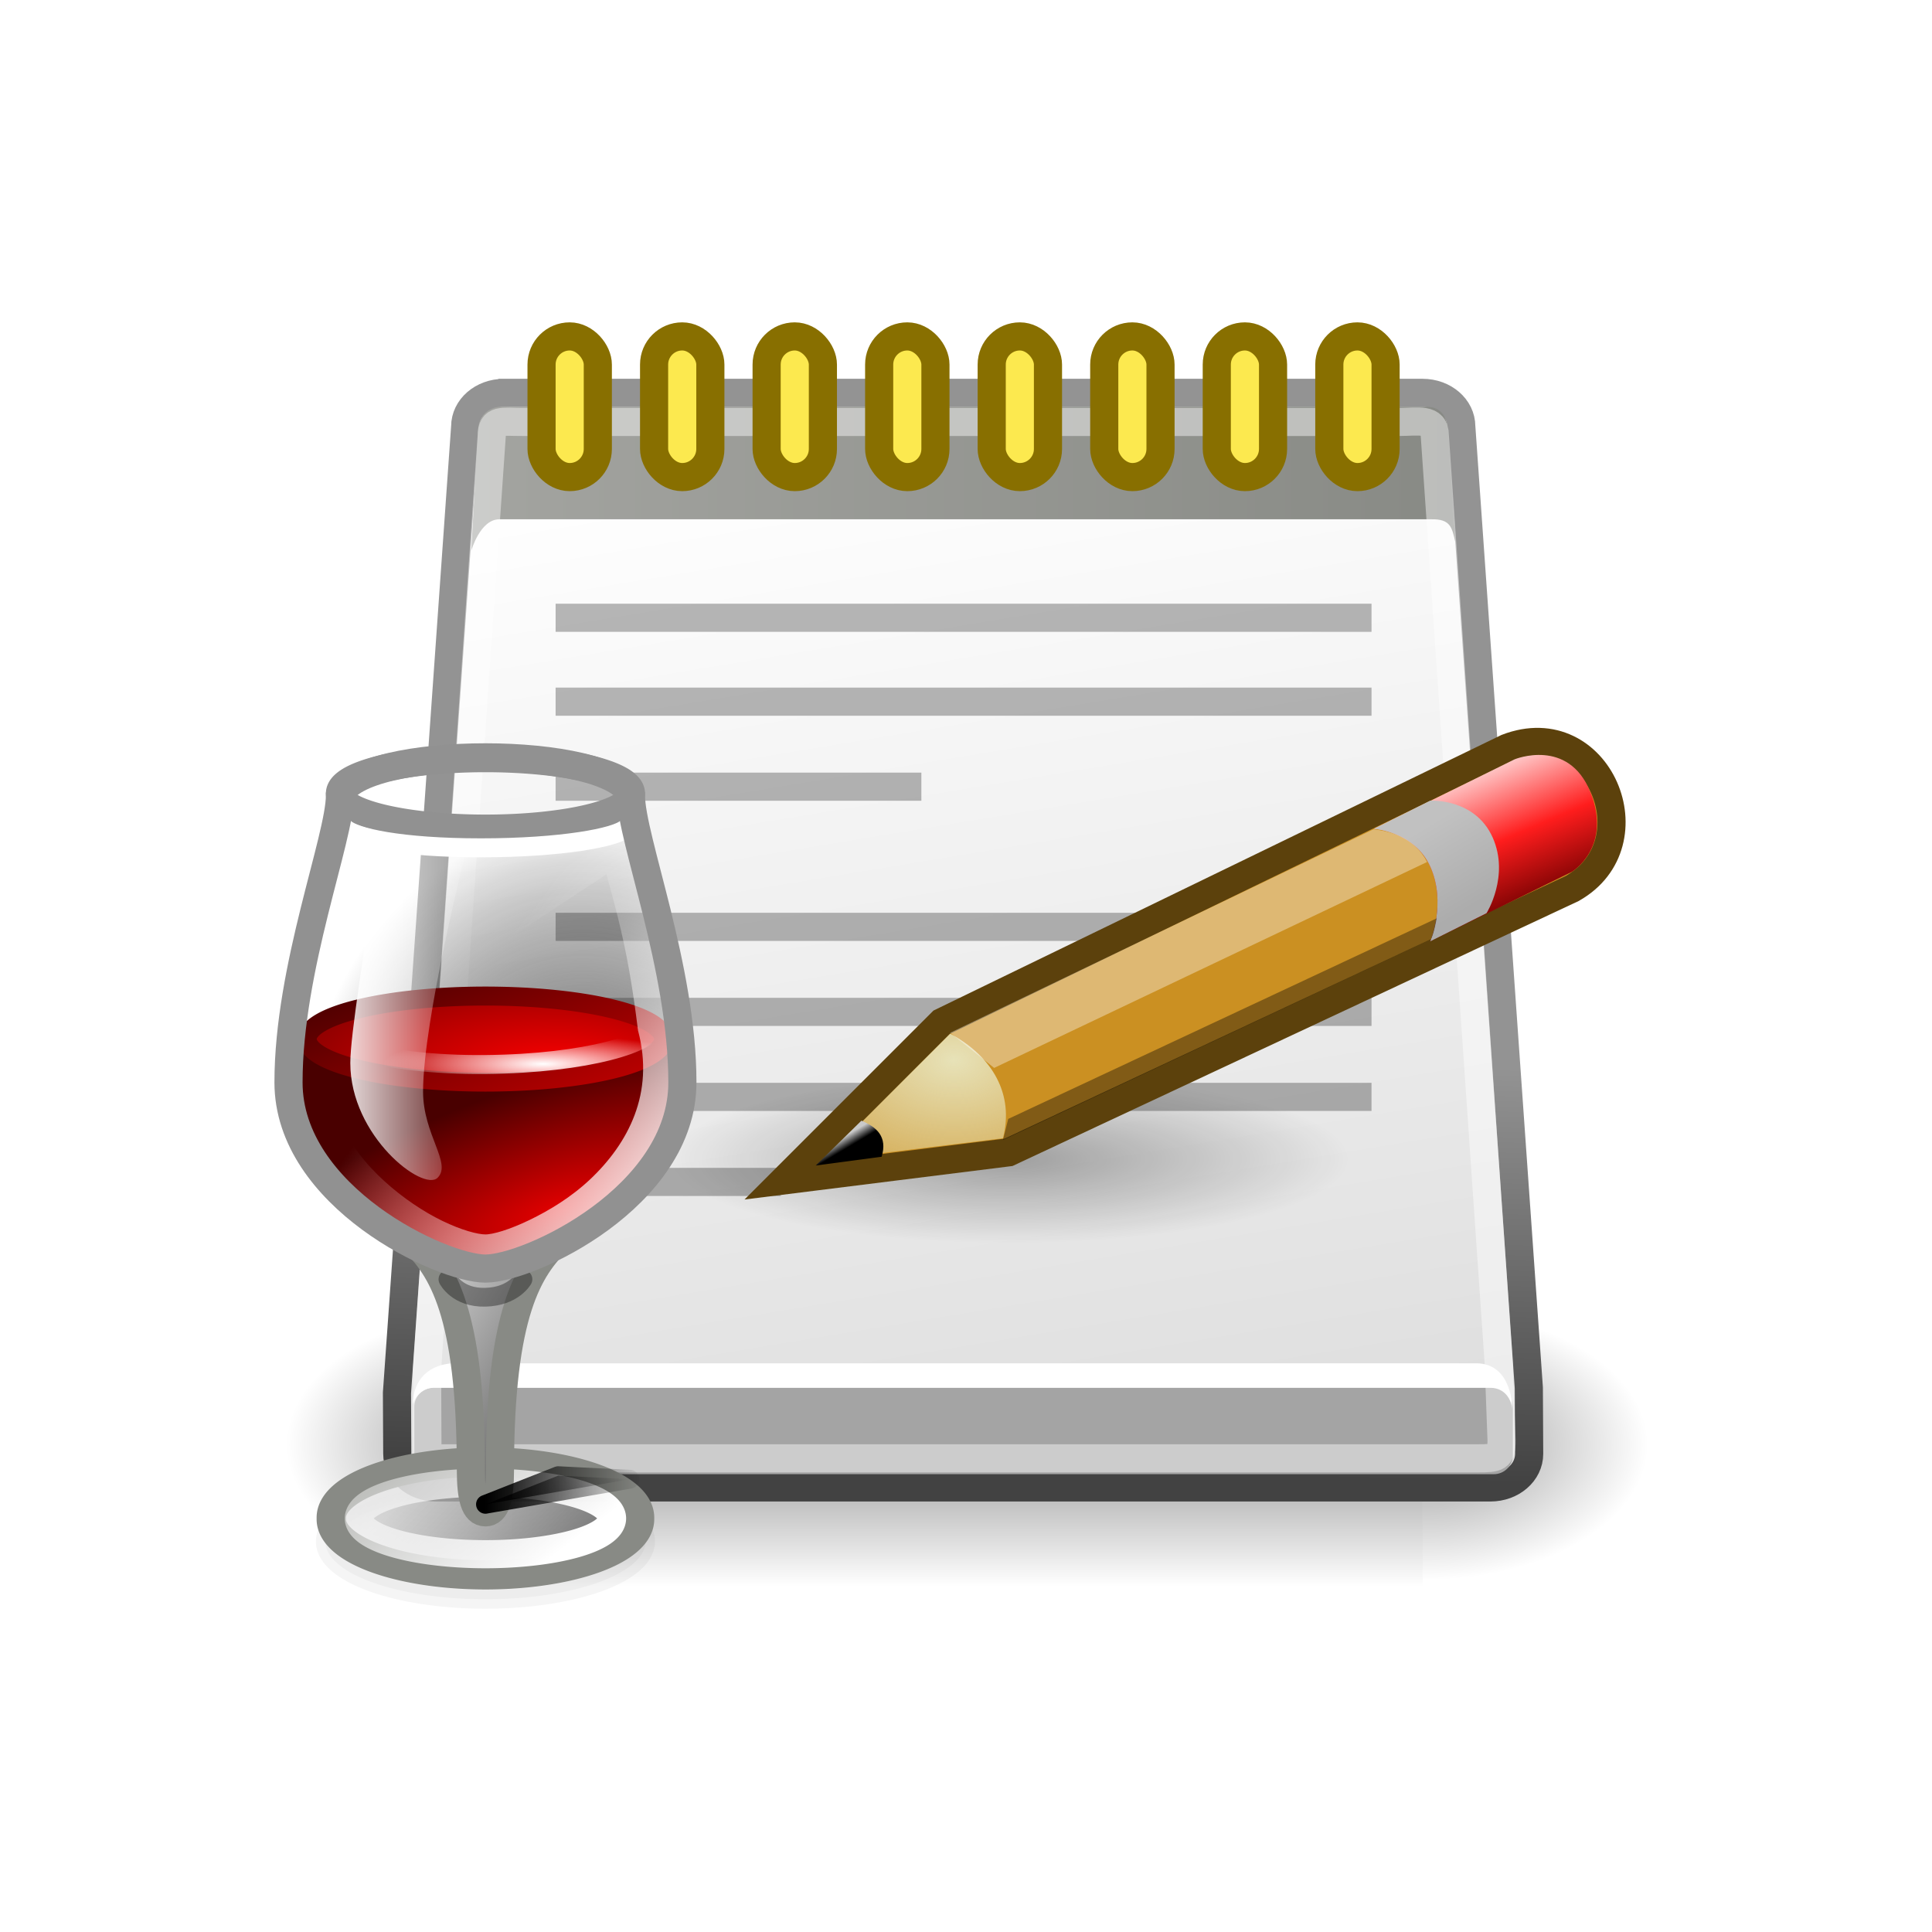 <?xml version="1.0" encoding="UTF-8" standalone="no"?>
<!-- Created with Inkscape (http://www.inkscape.org/) -->

<svg
   xmlns:dc="http://purl.org/dc/elements/1.1/"
   xmlns:cc="http://creativecommons.org/ns#"
   xmlns:rdf="http://www.w3.org/1999/02/22-rdf-syntax-ns#"
   xmlns:svg="http://www.w3.org/2000/svg"
   xmlns="http://www.w3.org/2000/svg"
   xmlns:xlink="http://www.w3.org/1999/xlink"
   xmlns:sodipodi="http://sodipodi.sourceforge.net/DTD/sodipodi-0.dtd"
   xmlns:inkscape="http://www.inkscape.org/namespaces/inkscape"
   id="svg2"
   x="48"
   y="48"
   viewBox="320 -40 352 352"
   height="352"
   width="352"
   version="1.1"
   inkscape:version="0.92"
   sodipodi:docname="notepad.svg">
  <sodipodi:namedview
     pagecolor="#ffffff"
     bordercolor="#666666"
     borderopacity="1"
     objecttolerance="10"
     gridtolerance="10"
     guidetolerance="10"
     inkscape:pageopacity="0"
     inkscape:pageshadow="2"
     inkscape:window-width="1004"
     inkscape:window-height="781"
     id="namedview242"
     showgrid="false"
     inkscape:zoom="0.96195652"
     inkscape:cx="184"
     inkscape:cy="32"
     inkscape:window-x="223"
     inkscape:window-y="146"
     inkscape:window-maximized="0"
     inkscape:current-layer="svg2" />
  <defs
     id="defs4">
    <linearGradient
       id="linearGradient5060">
      <stop
         id="stop5062"
         stop-color="#000"
         offset="0" />
      <stop
         id="stop5064"
         stop-color="#000"
         stop-opacity="0"
         offset="1" />
    </linearGradient>
    <linearGradient
       id="linearGradient3198">
      <stop
         id="stop3200"
         stop-color="#FFF"
         offset="0" />
      <stop
         id="stop3202"
         stop-color="#FFF"
         stop-opacity="0"
         offset="1" />
    </linearGradient>
    <radialGradient
       id="radialGradient3466"
       gradientUnits="userSpaceOnUse"
       cy="14.19"
       cx="18"
       gradientTransform="matrix(0.776,0,0,0.141,169.089,39.819)"
       r="5.505">
      <stop
         id="stop3454"
         stop-color="#FFF"
         offset="0" />
      <stop
         id="stop3456"
         stop-color="#FFF"
         stop-opacity="0"
         offset="1" />
    </radialGradient>
    <linearGradient
       id="linearGradient3469"
       y2="18.312"
       xlink:href="#linearGradient3198"
       gradientUnits="userSpaceOnUse"
       x2="23"
       gradientTransform="matrix(0.776,0,0,0.765,163.557,26.109)"
       y1="18.312"
       x1="17.605" />
    <linearGradient
       id="linearGradient3472"
       y2="19"
       xlink:href="#linearGradient3198"
       gradientUnits="userSpaceOnUse"
       x2="22"
       gradientTransform="matrix(0.772,0,0,0.771,163.008,26.657)"
       y1="25.27"
       x1="30.376" />
    <radialGradient
       id="radialGradient3475"
       gradientUnits="userSpaceOnUse"
       cy="13.192"
       cx="25.017"
       gradientTransform="matrix(0.961,0,0,0.349,159.398,37.309)"
       r="9.751">
      <stop
         id="stop3173"
         stop-color="#fd0000"
         offset="0" />
      <stop
         id="stop3175"
         stop-color="#6a0000"
         offset="1" />
    </radialGradient>
    <linearGradient
       id="linearGradient3477"
       y2="7.135"
       gradientUnits="userSpaceOnUse"
       x2="22.036"
       gradientTransform="matrix(0.961,0,0,0.705,159.398,33.394)"
       y1="15.984"
       x1="27.217">
      <stop
         id="stop4404"
         stop-color="#e80000"
         offset="0" />
      <stop
         id="stop4406"
         stop-color="#490000"
         offset="1" />
    </linearGradient>
    <radialGradient
       id="radialGradient3480"
       gradientUnits="userSpaceOnUse"
       cy="26.577"
       cx="26.625"
       gradientTransform="matrix(0.736,-0.242,0.089,0.264,161.583,45.114)"
       r="12.5">
      <stop
         id="stop3191"
         stop-color="#e40000"
         offset="0" />
      <stop
         id="stop3193"
         stop-color="#490000"
         offset="1" />
    </radialGradient>
    <linearGradient
       id="linearGradient3483"
       y2="27"
       gradientUnits="userSpaceOnUse"
       x2="19"
       gradientTransform="matrix(0.776,0,0,0.765,162.894,26.618)"
       y1="33"
       x1="29">
      <stop
         id="stop3222"
         stop-color="#373737"
         offset="0" />
      <stop
         id="stop3224"
         stop-color="#FFF"
         offset="1" />
    </linearGradient>
    <linearGradient
       id="linearGradient3486"
       y2="25.5"
       gradientUnits="userSpaceOnUse"
       x2="20.5"
       gradientTransform="matrix(0.776,0,0,0.765,169.099,32.971)"
       y1="27.5"
       x1="16">
      <stop
         id="stop3375"
         stop-color="#000"
         offset="0" />
      <stop
         id="stop3377"
         stop-color="#373737"
         stop-opacity="0"
         offset="1" />
    </linearGradient>
    <linearGradient
       id="linearGradient3488"
       y2="27"
       gradientUnits="userSpaceOnUse"
       x2="21.5"
       gradientTransform="matrix(0.776,0,0,0.765,169.099,32.971)"
       y1="27"
       x1="16">
      <stop
         id="stop3444"
         stop-color="#000"
         offset="0" />
      <stop
         id="stop3446"
         stop-color="#000"
         stop-opacity="0"
         offset="1" />
    </linearGradient>
    <linearGradient
       id="linearGradient3491"
       y2="5.035"
       xlink:href="#linearGradient3198"
       gradientUnits="userSpaceOnUse"
       x2="17.799"
       gradientTransform="matrix(0.967,0,0,0.57,159.496,47.727)"
       y1="12.038"
       x1="25.269" />
    <linearGradient
       id="linearGradient3494"
       y2="9.277"
       gradientUnits="userSpaceOnUse"
       x2="21.44"
       gradientTransform="matrix(1.013,0,0,0.684,158.449,46.474)"
       y1="19.122"
       x1="29.455">
      <stop
         id="stop3230"
         stop-color="#373737"
         offset="0" />
      <stop
         id="stop3232"
         stop-color="#cfcfcf"
         stop-opacity="0.678"
         offset="1" />
    </linearGradient>
    <radialGradient
       id="radialGradient3498"
       gradientUnits="userSpaceOnUse"
       cy="22.614"
       cx="27.5"
       gradientTransform="matrix(1.193,-0.059,0.074,1.469,149.723,13.375)"
       r="6.5">
      <stop
         id="stop3348"
         stop-color="#737373"
         offset="0" />
      <stop
         id="stop3350"
         stop-color="#000"
         stop-opacity="0"
         offset="1" />
    </radialGradient>
    <radialGradient
       id="radialGradient3501"
       gradientUnits="userSpaceOnUse"
       cy="33.188"
       cx="37.375"
       gradientTransform="matrix(0.316,0,0,0.078,169.209,40.51)"
       r="14.625">
      <stop
         id="stop4335"
         stop-color="#000"
         offset="0" />
      <stop
         id="stop4337"
         stop-color="#000"
         stop-opacity="0"
         offset="1" />
    </radialGradient>
    <linearGradient
       id="linearGradient3513"
       y2="30.703"
       gradientUnits="userSpaceOnUse"
       x2="25.515"
       gradientTransform="matrix(0.667,0,0,0.667,172.444,24.308)"
       y1="31.047"
       x1="25.719">
      <stop
         id="stop2996"
         stop-color="#000"
         offset="0" />
      <stop
         id="stop2998"
         stop-color="#c9c9c9"
         offset="1" />
    </linearGradient>
    <radialGradient
       id="radialGradient3516"
       gradientUnits="userSpaceOnUse"
       cy="27.641"
       cx="29.053"
       gradientTransform="matrix(1.949,0,0,1.353,135.29,5.635)"
       r="3.241">
      <stop
         id="stop2986"
         stop-color="#e7e2b8"
         offset="0" />
      <stop
         id="stop2988"
         stop-color="#e7e2b8"
         stop-opacity="0"
         offset="1" />
    </radialGradient>
    <linearGradient
       id="linearGradient3519"
       y2="22.625"
       gradientUnits="userSpaceOnUse"
       x2="47.688"
       gradientTransform="matrix(0.667,0,0,0.667,172.548,24.224)"
       y1="19.812"
       x1="46">
      <stop
         id="stop4548"
         stop-color="#eeeeec"
         offset="0" />
      <stop
         id="stop4550"
         stop-color="#acacac"
         offset="1" />
    </linearGradient>
    <linearGradient
       id="linearGradient3522"
       y2="22.251"
       gradientUnits="userSpaceOnUse"
       x2="50.988"
       gradientTransform="matrix(0.667,0,0,0.667,172.548,24.224)"
       y1="17.376"
       x1="48.906">
      <stop
         id="stop2968"
         stop-color="#ffd1d1"
         offset="0" />
      <stop
         id="stop3006"
         stop-color="#ff1d1d"
         offset="0.5" />
      <stop
         id="stop2970"
         stop-color="#6f0000"
         offset="1" />
    </linearGradient>
    <linearGradient
       id="linearGradient3534"
       y2="7.562"
       gradientUnits="userSpaceOnUse"
       x2="40.984"
       gradientTransform="matrix(0.671,0,0,0.815,175.257,23.745)"
       y1="7.562"
       x1="6">
      <stop
         id="stop2921"
         stop-color="#a3a4a0"
         offset="0" />
      <stop
         id="stop2923"
         stop-color="#888a85"
         offset="1" />
    </linearGradient>
    <radialGradient
       id="radialGradient3539"
       gradientUnits="userSpaceOnUse"
       cy="40.438"
       cx="23.562"
       gradientTransform="matrix(0.414,0,0,0.103,182.379,41.558)"
       r="19.562">
      <stop
         id="stop2867"
         stop-color="#000"
         offset="0" />
      <stop
         id="stop2869"
         stop-color="#000"
         stop-opacity="0"
         offset="1" />
    </radialGradient>
    <linearGradient
       id="linearGradient3542"
       y2="6.833"
       gradientUnits="userSpaceOnUse"
       x2="14.284"
       gradientTransform="matrix(0.763,0,0,0.668,173.471,24.479)"
       y1="42.833"
       x1="21.043">
      <stop
         id="stop2857"
         stop-color="#dfdfdf"
         offset="0" />
      <stop
         id="stop2859"
         stop-color="#FFF"
         offset="1" />
    </linearGradient>
    <linearGradient
       id="linearGradient3544"
       y2="42.833"
       gradientUnits="userSpaceOnUse"
       x2="26.228"
       gradientTransform="matrix(0.671,0,0,0.668,175.257,24.479)"
       y1="28.083"
       x1="26.612">
      <stop
         id="stop2875"
         stop-color="#939393"
         offset="0" />
      <stop
         id="stop2877"
         stop-color="#424242"
         offset="1" />
    </linearGradient>
    <radialGradient
       id="radialGradient3547"
       xlink:href="#linearGradient5060"
       gradientUnits="userSpaceOnUse"
       cy="486.65"
       cx="605.71"
       gradientTransform="matrix(-0.042,0,0,0.03,206.45,37.675)"
       r="117.14" />
    <radialGradient
       id="radialGradient3550"
       xlink:href="#linearGradient5060"
       gradientUnits="userSpaceOnUse"
       cy="486.65"
       cx="605.71"
       gradientTransform="matrix(0.042,0,0,0.03,176.187,37.675)"
       r="117.14" />
    <linearGradient
       id="linearGradient3553"
       y2="609.51"
       gradientUnits="userSpaceOnUse"
       x2="302.86"
       gradientTransform="matrix(0.042,0,0,0.03,176.179,37.675)"
       y1="366.65"
       x1="302.86">
      <stop
         id="stop5050"
         stop-color="#000"
         stop-opacity="0"
         offset="0" />
      <stop
         id="stop5056"
         stop-color="#000"
         offset="0.5" />
      <stop
         id="stop5052"
         stop-color="#000"
         stop-opacity="0"
         offset="1" />
    </linearGradient>
    <linearGradient
       id="linearGradient3910"
       y2="25.5"
       gradientUnits="userSpaceOnUse"
       x2="20.5"
       gradientTransform="matrix(1.034,0,0,1.02,-1.048,23.974)"
       y1="27.5"
       x1="16">
      <stop
         id="stop3375-4"
         stop-color="#000"
         offset="0" />
      <stop
         id="stop3377-3"
         stop-color="#373737"
         stop-opacity="0"
         offset="1" />
    </linearGradient>
    <linearGradient
       id="linearGradient3912"
       y2="27"
       gradientUnits="userSpaceOnUse"
       x2="21.5"
       gradientTransform="matrix(1.034,0,0,1.02,-1.048,23.974)"
       y1="27"
       x1="16">
      <stop
         id="stop3444-3"
         stop-color="#000"
         offset="0" />
      <stop
         id="stop3446-8"
         stop-color="#000"
         stop-opacity="0"
         offset="1" />
    </linearGradient>
    <radialGradient
       id="radialGradient3916"
       gradientUnits="userSpaceOnUse"
       cy="14.19"
       cx="18"
       gradientTransform="matrix(1.034,0,0,0.187,-1.06,33.705)"
       r="5.505">
      <stop
         id="stop3454-8"
         stop-color="#FFF"
         offset="0" />
      <stop
         id="stop3456-9"
         stop-color="#FFF"
         stop-opacity="0"
         offset="1" />
    </radialGradient>
    <linearGradient
       id="linearGradient3921"
       y2="18.312"
       xlink:href="#linearGradient3198"
       gradientUnits="userSpaceOnUse"
       x2="23"
       gradientTransform="matrix(1.034,0,0,1.02,-8.437,15.425)"
       y1="18.312"
       x1="17.605" />
    <linearGradient
       id="linearGradient3924"
       y2="19"
       xlink:href="#linearGradient3198"
       gradientUnits="userSpaceOnUse"
       x2="22"
       gradientTransform="matrix(1.029,0,0,1.029,-9.169,16.155)"
       y1="25.27"
       x1="30.376" />
    <radialGradient
       id="radialGradient3927"
       gradientUnits="userSpaceOnUse"
       cy="13.192"
       cx="25.017"
       gradientTransform="matrix(1.282,0,0,0.465,-13.982,30.358)"
       r="9.751">
      <stop
         id="stop3173-5"
         stop-color="#fd0000"
         offset="0" />
      <stop
         id="stop3175-3"
         stop-color="#6a0000"
         offset="1" />
    </radialGradient>
    <linearGradient
       id="linearGradient3929"
       y2="7.135"
       gradientUnits="userSpaceOnUse"
       x2="22.036"
       gradientTransform="matrix(1.282,0,0,0.94,-13.982,25.137)"
       y1="15.984"
       x1="27.217">
      <stop
         id="stop4404-8"
         stop-color="#e80000"
         offset="0" />
      <stop
         id="stop4406-3"
         stop-color="#490000"
         offset="1" />
    </linearGradient>
    <radialGradient
       id="radialGradient3932"
       gradientUnits="userSpaceOnUse"
       cy="26.577"
       cx="26.625"
       gradientTransform="matrix(0.981,-0.322,0.119,0.352,-11.069,40.765)"
       r="12.5">
      <stop
         id="stop3191-5"
         stop-color="#e40000"
         offset="0" />
      <stop
         id="stop3193-9"
         stop-color="#490000"
         offset="1" />
    </radialGradient>
    <linearGradient
       id="linearGradient3935"
       y2="27"
       gradientUnits="userSpaceOnUse"
       x2="19"
       gradientTransform="matrix(1.034,0,0,1.02,-9.321,16.104)"
       y1="33"
       x1="29">
      <stop
         id="stop3222-4"
         stop-color="#373737"
         offset="0" />
      <stop
         id="stop3224-1"
         stop-color="#FFF"
         offset="1" />
    </linearGradient>
    <linearGradient
       id="linearGradient3938"
       y2="5.035"
       xlink:href="#linearGradient3198"
       gradientUnits="userSpaceOnUse"
       x2="17.799"
       gradientTransform="matrix(1.282,0,0,0.94,-13.982,42.174)"
       y1="12.038"
       x1="25.269" />
    <linearGradient
       id="linearGradient3941"
       y2="9.277"
       gradientUnits="userSpaceOnUse"
       x2="21.44"
       gradientTransform="matrix(1.274,0,0,1.029,-13.813,41.195)"
       y1="14.243"
       x1="27.681">
      <stop
         id="stop3230-2"
         stop-color="#373737"
         offset="0" />
      <stop
         id="stop3232-1"
         stop-color="#cfcfcf"
         stop-opacity="0.678"
         offset="1" />
    </linearGradient>
    <radialGradient
       id="radialGradient3944"
       gradientUnits="userSpaceOnUse"
       cy="22.614"
       cx="27.5"
       gradientTransform="matrix(1.591,-0.078,0.099,1.958,-26.882,-1.554)"
       r="6.5">
      <stop
         id="stop3348-5"
         stop-color="#737373"
         offset="0" />
      <stop
         id="stop3350-9"
         stop-color="#000"
         stop-opacity="0"
         offset="1" />
    </radialGradient>
    <radialGradient
       id="radialGradient3948"
       gradientUnits="userSpaceOnUse"
       cy="33.188"
       cx="37.375"
       gradientTransform="matrix(0.421,0,0,0.104,-0.9,34.626)"
       r="14.625">
      <stop
         id="stop4335-3"
         stop-color="#000"
         offset="0" />
      <stop
         id="stop4337-1"
         stop-color="#000"
         stop-opacity="0"
         offset="1" />
    </radialGradient>
    <linearGradient
       id="linearGradient3953"
       y2="30.703"
       gradientUnits="userSpaceOnUse"
       x2="25.515"
       gradientTransform="translate(2.925,8.125)"
       y1="31.047"
       x1="25.719">
      <stop
         id="stop2996-4"
         stop-color="#000"
         offset="0" />
      <stop
         id="stop2998-7"
         stop-color="#c9c9c9"
         offset="1" />
    </linearGradient>
    <radialGradient
       id="radialGradient3956"
       gradientUnits="userSpaceOnUse"
       cy="27.641"
       cx="29.053"
       gradientTransform="matrix(2.924,0,0,2.03,-52.804,-19.884)"
       r="3.241">
      <stop
         id="stop2986-4"
         stop-color="#e7e2b8"
         offset="0" />
      <stop
         id="stop2988-4"
         stop-color="#e7e2b8"
         stop-opacity="0"
         offset="1" />
    </radialGradient>
    <linearGradient
       id="linearGradient3959"
       y2="22.625"
       gradientUnits="userSpaceOnUse"
       x2="47.688"
       gradientTransform="translate(3.082,8)"
       y1="19.812"
       x1="46">
      <stop
         id="stop2976"
         stop-color="#c1c1c1"
         offset="0" />
      <stop
         id="stop2978"
         stop-color="#acacac"
         offset="1" />
    </linearGradient>
    <linearGradient
       id="linearGradient3962"
       y2="22.251"
       gradientUnits="userSpaceOnUse"
       x2="50.988"
       gradientTransform="translate(3.082,8)"
       y1="17.376"
       x1="48.906">
      <stop
         id="stop2968-1"
         stop-color="#ffd1d1"
         offset="0" />
      <stop
         id="stop3006-0"
         stop-color="#ff1d1d"
         offset="0.5" />
      <stop
         id="stop2970-3"
         stop-color="#6f0000"
         offset="1" />
    </linearGradient>
    <linearGradient
       id="linearGradient3982"
       y2="7.562"
       gradientUnits="userSpaceOnUse"
       x2="40.984"
       gradientTransform="translate(8.994,8)"
       y1="7.562"
       x1="6">
      <stop
         id="stop2921-8"
         stop-color="#a3a4a0"
         offset="0" />
      <stop
         id="stop2923-4"
         stop-color="#888a85"
         offset="1" />
    </linearGradient>
    <radialGradient
       id="radialGradient3987"
       gradientUnits="userSpaceOnUse"
       cy="40.438"
       cx="23.562"
       gradientTransform="matrix(0.617,0,0,0.153,19.608,33.549)"
       r="19.562">
      <stop
         id="stop2867-1"
         stop-color="#000"
         offset="0" />
      <stop
         id="stop2869-5"
         stop-color="#000"
         stop-opacity="0"
         offset="1" />
    </radialGradient>
    <linearGradient
       id="linearGradient3990"
       y2="6.833"
       gradientUnits="userSpaceOnUse"
       x2="14.284"
       gradientTransform="matrix(1.138,0,0,1,6.333,8)"
       y1="42.833"
       x1="21.043">
      <stop
         id="stop2857-6"
         stop-color="#dfdfdf"
         offset="0" />
      <stop
         id="stop2859-3"
         stop-color="#FFF"
         offset="1" />
    </linearGradient>
    <linearGradient
       id="linearGradient3992"
       y2="42.833"
       gradientUnits="userSpaceOnUse"
       x2="26.228"
       gradientTransform="translate(8.994,8)"
       y1="28.083"
       x1="26.612">
      <stop
         id="stop2875-5"
         stop-color="#939393"
         offset="0" />
      <stop
         id="stop2877-6"
         stop-color="#424242"
         offset="1" />
    </linearGradient>
    <radialGradient
       id="radialGradient3995"
       xlink:href="#linearGradient5060"
       gradientUnits="userSpaceOnUse"
       cy="486.65"
       cx="605.71"
       gradientTransform="matrix(-0.067,0,0,0.041,56.848,29.939)"
       r="117.14" />
    <radialGradient
       id="radialGradient3998"
       xlink:href="#linearGradient5060"
       gradientUnits="userSpaceOnUse"
       cy="486.65"
       cx="605.71"
       gradientTransform="matrix(0.067,0,0,0.041,8.39,29.939)"
       r="117.14" />
    <linearGradient
       id="linearGradient4001"
       y2="609.51"
       gradientUnits="userSpaceOnUse"
       x2="302.86"
       gradientTransform="matrix(0.067,0,0,0.041,8.377,29.939)"
       y1="366.65"
       x1="302.86">
      <stop
         id="stop5050-9"
         stop-color="#000"
         stop-opacity="0"
         offset="0" />
      <stop
         id="stop5056-0"
         stop-color="#000"
         offset="0.5" />
      <stop
         id="stop5052-8"
         stop-color="#000"
         stop-opacity="0"
         offset="1" />
    </linearGradient>
    <linearGradient
       inkscape:collect="always"
       xlink:href="#linearGradient4001"
       id="linearGradient3315"
       gradientUnits="userSpaceOnUse"
       gradientTransform="matrix(0.067,0,0,0.041,8.377,29.939)"
       x1="302.86"
       y1="366.65"
       x2="302.86"
       y2="609.51" />
    <radialGradient
       inkscape:collect="always"
       xlink:href="#linearGradient5060"
       id="radialGradient3317"
       gradientUnits="userSpaceOnUse"
       gradientTransform="matrix(0.067,0,0,0.041,8.39,29.939)"
       cx="605.71"
       cy="486.65"
       r="117.14" />
    <radialGradient
       inkscape:collect="always"
       xlink:href="#linearGradient5060"
       id="radialGradient3319"
       gradientUnits="userSpaceOnUse"
       gradientTransform="matrix(-0.067,0,0,0.041,56.848,29.939)"
       cx="605.71"
       cy="486.65"
       r="117.14" />
    <linearGradient
       inkscape:collect="always"
       xlink:href="#linearGradient3990"
       id="linearGradient3321"
       gradientUnits="userSpaceOnUse"
       gradientTransform="matrix(1.138,0,0,1,6.333,8)"
       x1="21.043"
       y1="42.833"
       x2="14.284"
       y2="6.833" />
    <linearGradient
       inkscape:collect="always"
       xlink:href="#linearGradient3992"
       id="linearGradient3323"
       gradientUnits="userSpaceOnUse"
       gradientTransform="translate(8.994,8)"
       x1="26.612"
       y1="28.083"
       x2="26.228"
       y2="42.833" />
    <radialGradient
       inkscape:collect="always"
       xlink:href="#radialGradient3987"
       id="radialGradient3325"
       gradientUnits="userSpaceOnUse"
       gradientTransform="matrix(0.617,0,0,0.153,19.608,33.549)"
       cx="23.562"
       cy="40.438"
       r="19.562" />
    <linearGradient
       inkscape:collect="always"
       xlink:href="#linearGradient3982"
       id="linearGradient3327"
       gradientUnits="userSpaceOnUse"
       gradientTransform="translate(8.994,8)"
       x1="6"
       y1="7.562"
       x2="40.984"
       y2="7.562" />
    <linearGradient
       inkscape:collect="always"
       xlink:href="#linearGradient3962"
       id="linearGradient3329"
       gradientUnits="userSpaceOnUse"
       gradientTransform="translate(3.082,8)"
       x1="48.906"
       y1="17.376"
       x2="50.988"
       y2="22.251" />
    <linearGradient
       inkscape:collect="always"
       xlink:href="#linearGradient3959"
       id="linearGradient3331"
       gradientUnits="userSpaceOnUse"
       gradientTransform="translate(3.082,8)"
       x1="46"
       y1="19.812"
       x2="47.688"
       y2="22.625" />
    <radialGradient
       inkscape:collect="always"
       xlink:href="#radialGradient3956"
       id="radialGradient3333"
       gradientUnits="userSpaceOnUse"
       gradientTransform="matrix(2.924,0,0,2.03,-52.804,-19.884)"
       cx="29.053"
       cy="27.641"
       r="3.241" />
    <linearGradient
       inkscape:collect="always"
       xlink:href="#linearGradient3953"
       id="linearGradient3335"
       gradientUnits="userSpaceOnUse"
       gradientTransform="translate(2.925,8.125)"
       x1="25.719"
       y1="31.047"
       x2="25.515"
       y2="30.703" />
    <radialGradient
       inkscape:collect="always"
       xlink:href="#radialGradient3948"
       id="radialGradient3337"
       gradientUnits="userSpaceOnUse"
       gradientTransform="matrix(0.421,0,0,0.104,-0.9,34.626)"
       cx="37.375"
       cy="33.188"
       r="14.625" />
    <radialGradient
       inkscape:collect="always"
       xlink:href="#radialGradient3944"
       id="radialGradient3339"
       gradientUnits="userSpaceOnUse"
       gradientTransform="matrix(1.591,-0.078,0.099,1.958,-26.882,-1.554)"
       cx="27.5"
       cy="22.614"
       r="6.5" />
    <linearGradient
       inkscape:collect="always"
       xlink:href="#linearGradient3941"
       id="linearGradient3341"
       gradientUnits="userSpaceOnUse"
       gradientTransform="matrix(1.274,0,0,1.029,-13.813,41.195)"
       x1="27.681"
       y1="14.243"
       x2="21.44"
       y2="9.277" />
    <linearGradient
       inkscape:collect="always"
       xlink:href="#linearGradient3198"
       id="linearGradient3343"
       gradientUnits="userSpaceOnUse"
       gradientTransform="matrix(1.282,0,0,0.94,-13.982,42.174)"
       x1="25.269"
       y1="12.038"
       x2="17.799"
       y2="5.035" />
    <linearGradient
       inkscape:collect="always"
       xlink:href="#linearGradient3935"
       id="linearGradient3345"
       gradientUnits="userSpaceOnUse"
       gradientTransform="matrix(1.034,0,0,1.02,-9.321,16.104)"
       x1="29"
       y1="33"
       x2="19"
       y2="27" />
    <radialGradient
       inkscape:collect="always"
       xlink:href="#radialGradient3932"
       id="radialGradient3347"
       gradientUnits="userSpaceOnUse"
       gradientTransform="matrix(0.981,-0.322,0.119,0.352,-11.069,40.765)"
       cx="26.625"
       cy="26.577"
       r="12.5" />
    <radialGradient
       inkscape:collect="always"
       xlink:href="#radialGradient3927"
       id="radialGradient3349"
       gradientUnits="userSpaceOnUse"
       gradientTransform="matrix(1.282,0,0,0.465,-13.982,30.358)"
       cx="25.017"
       cy="13.192"
       r="9.751" />
    <linearGradient
       inkscape:collect="always"
       xlink:href="#linearGradient3929"
       id="linearGradient3351"
       gradientUnits="userSpaceOnUse"
       gradientTransform="matrix(1.282,0,0,0.94,-13.982,25.137)"
       x1="27.217"
       y1="15.984"
       x2="22.036"
       y2="7.135" />
    <linearGradient
       inkscape:collect="always"
       xlink:href="#linearGradient3198"
       id="linearGradient3353"
       gradientUnits="userSpaceOnUse"
       gradientTransform="matrix(1.029,0,0,1.029,-9.169,16.155)"
       x1="30.376"
       y1="25.27"
       x2="22"
       y2="19" />
    <linearGradient
       inkscape:collect="always"
       xlink:href="#linearGradient3198"
       id="linearGradient3355"
       gradientUnits="userSpaceOnUse"
       gradientTransform="matrix(1.034,0,0,1.02,-8.437,15.425)"
       x1="17.605"
       y1="18.312"
       x2="23"
       y2="18.312" />
    <radialGradient
       inkscape:collect="always"
       xlink:href="#radialGradient3916"
       id="radialGradient3357"
       gradientUnits="userSpaceOnUse"
       gradientTransform="matrix(1.034,0,0,0.187,-1.06,33.705)"
       cx="18"
       cy="14.19"
       r="5.505" />
    <linearGradient
       inkscape:collect="always"
       xlink:href="#linearGradient3910"
       id="linearGradient3359"
       gradientUnits="userSpaceOnUse"
       gradientTransform="matrix(1.034,0,0,1.02,-1.048,23.974)"
       x1="16"
       y1="27.5"
       x2="20.5"
       y2="25.5" />
    <linearGradient
       inkscape:collect="always"
       xlink:href="#linearGradient3912"
       id="linearGradient3361"
       gradientUnits="userSpaceOnUse"
       gradientTransform="matrix(1.034,0,0,1.02,-1.048,23.974)"
       x1="16"
       y1="27"
       x2="21.5"
       y2="27" />
    <linearGradient
       inkscape:collect="always"
       xlink:href="#linearGradient4001"
       id="linearGradient3363"
       gradientUnits="userSpaceOnUse"
       gradientTransform="matrix(0.067,0,0,0.041,8.377,29.939)"
       x1="302.86"
       y1="366.65"
       x2="302.86"
       y2="609.51" />
    <linearGradient
       inkscape:collect="always"
       xlink:href="#linearGradient3990"
       id="linearGradient3365"
       gradientUnits="userSpaceOnUse"
       gradientTransform="matrix(1.138,0,0,1,6.333,8)"
       x1="21.043"
       y1="42.833"
       x2="14.284"
       y2="6.833" />
    <linearGradient
       inkscape:collect="always"
       xlink:href="#linearGradient3992"
       id="linearGradient3367"
       gradientUnits="userSpaceOnUse"
       gradientTransform="translate(8.994,8)"
       x1="26.612"
       y1="28.083"
       x2="26.228"
       y2="42.833" />
    <radialGradient
       inkscape:collect="always"
       xlink:href="#radialGradient3987"
       id="radialGradient3369"
       gradientUnits="userSpaceOnUse"
       gradientTransform="matrix(0.617,0,0,0.153,19.608,33.549)"
       cx="23.562"
       cy="40.438"
       r="19.562" />
    <linearGradient
       inkscape:collect="always"
       xlink:href="#linearGradient3982"
       id="linearGradient3371"
       gradientUnits="userSpaceOnUse"
       gradientTransform="translate(8.994,8)"
       x1="6"
       y1="7.562"
       x2="40.984"
       y2="7.562" />
    <linearGradient
       inkscape:collect="always"
       xlink:href="#linearGradient3962"
       id="linearGradient3373"
       gradientUnits="userSpaceOnUse"
       gradientTransform="translate(3.082,8)"
       x1="48.906"
       y1="17.376"
       x2="50.988"
       y2="22.251" />
    <linearGradient
       inkscape:collect="always"
       xlink:href="#linearGradient3959"
       id="linearGradient3375"
       gradientUnits="userSpaceOnUse"
       gradientTransform="translate(3.082,8)"
       x1="46"
       y1="19.812"
       x2="47.688"
       y2="22.625" />
    <radialGradient
       inkscape:collect="always"
       xlink:href="#radialGradient3956"
       id="radialGradient3377"
       gradientUnits="userSpaceOnUse"
       gradientTransform="matrix(2.924,0,0,2.03,-52.804,-19.884)"
       cx="29.053"
       cy="27.641"
       r="3.241" />
    <linearGradient
       inkscape:collect="always"
       xlink:href="#linearGradient3953"
       id="linearGradient3379"
       gradientUnits="userSpaceOnUse"
       gradientTransform="translate(2.925,8.125)"
       x1="25.719"
       y1="31.047"
       x2="25.515"
       y2="30.703" />
    <radialGradient
       inkscape:collect="always"
       xlink:href="#radialGradient3948"
       id="radialGradient3381"
       gradientUnits="userSpaceOnUse"
       gradientTransform="matrix(0.421,0,0,0.104,-0.9,34.626)"
       cx="37.375"
       cy="33.188"
       r="14.625" />
    <radialGradient
       inkscape:collect="always"
       xlink:href="#radialGradient3944"
       id="radialGradient3383"
       gradientUnits="userSpaceOnUse"
       gradientTransform="matrix(1.591,-0.078,0.099,1.958,-26.882,-1.554)"
       cx="27.5"
       cy="22.614"
       r="6.5" />
    <linearGradient
       inkscape:collect="always"
       xlink:href="#linearGradient3941"
       id="linearGradient3385"
       gradientUnits="userSpaceOnUse"
       gradientTransform="matrix(1.274,0,0,1.029,-13.813,41.195)"
       x1="27.681"
       y1="14.243"
       x2="21.44"
       y2="9.277" />
    <linearGradient
       inkscape:collect="always"
       xlink:href="#linearGradient3935"
       id="linearGradient3387"
       gradientUnits="userSpaceOnUse"
       gradientTransform="matrix(1.034,0,0,1.02,-9.321,16.104)"
       x1="29"
       y1="33"
       x2="19"
       y2="27" />
    <radialGradient
       inkscape:collect="always"
       xlink:href="#radialGradient3932"
       id="radialGradient3389"
       gradientUnits="userSpaceOnUse"
       gradientTransform="matrix(0.981,-0.322,0.119,0.352,-11.069,40.765)"
       cx="26.625"
       cy="26.577"
       r="12.5" />
    <radialGradient
       inkscape:collect="always"
       xlink:href="#radialGradient3927"
       id="radialGradient3391"
       gradientUnits="userSpaceOnUse"
       gradientTransform="matrix(1.282,0,0,0.465,-13.982,30.358)"
       cx="25.017"
       cy="13.192"
       r="9.751" />
    <linearGradient
       inkscape:collect="always"
       xlink:href="#linearGradient3929"
       id="linearGradient3393"
       gradientUnits="userSpaceOnUse"
       gradientTransform="matrix(1.282,0,0,0.94,-13.982,25.137)"
       x1="27.217"
       y1="15.984"
       x2="22.036"
       y2="7.135" />
    <radialGradient
       inkscape:collect="always"
       xlink:href="#radialGradient3916"
       id="radialGradient3395"
       gradientUnits="userSpaceOnUse"
       gradientTransform="matrix(1.034,0,0,0.187,-1.06,33.705)"
       cx="18"
       cy="14.19"
       r="5.505" />
    <linearGradient
       inkscape:collect="always"
       xlink:href="#linearGradient3910"
       id="linearGradient3397"
       gradientUnits="userSpaceOnUse"
       gradientTransform="matrix(1.034,0,0,1.02,-1.048,23.974)"
       x1="16"
       y1="27.5"
       x2="20.5"
       y2="25.5" />
    <linearGradient
       inkscape:collect="always"
       xlink:href="#linearGradient3912"
       id="linearGradient3399"
       gradientUnits="userSpaceOnUse"
       gradientTransform="matrix(1.034,0,0,1.02,-1.048,23.974)"
       x1="16"
       y1="27"
       x2="21.5"
       y2="27" />
  </defs>
  <rect
     id="icon:48-32"
     height="256"
     width="256"
     y="8"
     x="368"
     style="fill:none" />
  <g
     id="g3219"
     transform="matrix(5.126,0,0,5.126,328.993,-32.53)">
    <rect
       x="16.426"
       y="45.009"
       width="32.386"
       height="9.982"
       id="rect3221"
       style="opacity:0.402;fill:url(#linearGradient3315);fill-rule:nonzero" />
    <path
       d="m 48.812,45.009 v 9.982 c 3.454,0.019 8.35,-2.236 8.35,-4.991 0,-2.755 -3.854,-4.99 -8.35,-4.99 z"
       id="path3223"
       style="opacity:0.402;fill:url(#radialGradient3317);fill-rule:nonzero"
       inkscape:connector-curvature="0" />
    <path
       d="m 16.426,45.009 v 9.982 c -3.454,0.019 -8.35,-2.236 -8.35,-4.991 0,-2.755 3.854,-4.99 8.35,-4.99 z"
       id="path3225"
       style="opacity:0.402;fill:url(#radialGradient3319);fill-rule:nonzero"
       inkscape:connector-curvature="0" />
    <path
       stroke-miterlimit="4"
       d="m 16.158,12.506 32.649,0 c 0.763,0 1.377,0.532 1.377,1.194 0,0 2.401,34.169 2.401,34.169 0,0 0.012,2.348 0.012,2.348 0,0.661 -0.614,1.194 -1.377,1.194 h -37.477 c -0.763,0 -1.377,-0.532 -1.377,-1.194 l -0.011,-2.167 2.425,-34.349 c 0,-0.661 0.614,-1.194 1.377,-1.194 z"
       id="path3227"
       style="fill:url(#linearGradient3321);fill-rule:evenodd;stroke:url(#linearGradient3323);stroke-width:1;stroke-linecap:butt;stroke-linejoin:miter;stroke-miterlimit:4;stroke-dashoffset:0"
       inkscape:connector-curvature="0" />
    <path
       d="m 46.2,39.75 a 12.062,3 0 0 1 -24.125,0 12.062,3 0 1 1 24.125,0 z"
       id="path3229"
       style="opacity:0.316;fill:url(#radialGradient3325);fill-rule:evenodd"
       inkscape:connector-curvature="0" />
    <rect
       x="12.971"
       y="47.868"
       width="39.048"
       height="3.072"
       ry="0.679"
       rx="0.679"
       id="rect3231"
       style="fill:#a4a4a4;fill-rule:evenodd" />
    <path
       d="m 12.921,48.443 c 0,0 0.151,-0.53 0.704,-0.575 h 37.565 c 0.754,0 0.805,0.751 0.805,0.751 0,0 0.024,-1.62 -1.284,-1.62 h -36.412 c -1.006,0.088 -1.377,0.78 -1.377,1.443 z"
       id="path3233"
       inkscape:connector-curvature="0"
       style="fill:#ffffff;fill-rule:evenodd" />
    <path
       d="m 15.244,13.734 -0.25,4.391 c 0,0 0.312,-1.125 1,-1.125 h 33.125 c 0.703,-0.016 0.734,0.312 0.859,0.828 0,0 -0.25,-3.875 -0.25,-3.875 -0.031,-0.547 -0.218,-0.953 -0.781,-0.953 h -32.891 c -0.453,0 -0.766,0.344 -0.812,0.734 z"
       id="path3235"
       style="fill:url(#linearGradient3327);fill-rule:evenodd"
       inkscape:connector-curvature="0" />
    <path
       stroke-miterlimit="4"
       d="m 16.807,13.54 31.132,0 c 0.722,0 1.303,-0.152 1.303,0.474 0,0 2.274,33.009 2.274,33.009 0,0 0.1,2.709 0.1,2.709 0,0.626 -0.139,0.644 -0.861,0.644 h -36.899 c -0.413,0 -0.419,-0.106 -0.419,-0.512 l -0.011,-2.67 2.296,-33.148 c 0,-0.626 0.363,-0.505 1.085,-0.505 z"
       id="path3237"
       inkscape:connector-curvature="0"
       style="opacity:0.439;fill:none;stroke:#ffffff;stroke-width:1;stroke-linecap:butt;stroke-linejoin:miter;stroke-miterlimit:4;stroke-dashoffset:0" />
    <rect
       x="17.494"
       y="10.5"
       stroke-miterlimit="4"
       width="2"
       height="5"
       ry="1"
       rx="1"
       style="fill:#fce94f;fill-rule:evenodd;stroke:#886f00;stroke-width:1;stroke-linecap:butt;stroke-linejoin:miter;stroke-miterlimit:4;stroke-dasharray:none;stroke-dashoffset:0"
       id="rect3239" />
    <rect
       x="21.494"
       y="10.5"
       stroke-miterlimit="4"
       width="2"
       height="5"
       ry="1"
       rx="1"
       style="fill:#fce94f;fill-rule:evenodd;stroke:#886f00;stroke-width:1;stroke-linecap:butt;stroke-linejoin:miter;stroke-miterlimit:4;stroke-dasharray:none;stroke-dashoffset:0"
       id="rect3241" />
    <rect
       x="25.494"
       y="10.5"
       stroke-miterlimit="4"
       width="2"
       height="5"
       ry="1"
       rx="1"
       style="fill:#fce94f;fill-rule:evenodd;stroke:#886f00;stroke-width:1;stroke-linecap:butt;stroke-linejoin:miter;stroke-miterlimit:4;stroke-dasharray:none;stroke-dashoffset:0"
       id="rect3243" />
    <rect
       x="29.494"
       y="10.5"
       stroke-miterlimit="4"
       width="2"
       height="5"
       ry="1"
       rx="1"
       style="fill:#fce94f;fill-rule:evenodd;stroke:#886f00;stroke-width:1;stroke-linecap:butt;stroke-linejoin:miter;stroke-miterlimit:4;stroke-dasharray:none;stroke-dashoffset:0"
       id="rect3245" />
    <rect
       x="33.494"
       y="10.5"
       stroke-miterlimit="4"
       width="2"
       height="5"
       ry="1"
       rx="1"
       style="fill:#fce94f;fill-rule:evenodd;stroke:#886f00;stroke-width:1;stroke-linecap:butt;stroke-linejoin:miter;stroke-miterlimit:4;stroke-dasharray:none;stroke-dashoffset:0"
       id="rect3247" />
    <rect
       x="37.494"
       y="10.5"
       stroke-miterlimit="4"
       width="2"
       height="5"
       ry="1"
       rx="1"
       style="fill:#fce94f;fill-rule:evenodd;stroke:#886f00;stroke-width:1;stroke-linecap:butt;stroke-linejoin:miter;stroke-miterlimit:4;stroke-dasharray:none;stroke-dashoffset:0"
       id="rect3249" />
    <rect
       x="41.494"
       y="10.5"
       stroke-miterlimit="4"
       width="2"
       height="5"
       ry="1"
       rx="1"
       style="fill:#fce94f;fill-rule:evenodd;stroke:#886f00;stroke-width:1;stroke-linecap:butt;stroke-linejoin:miter;stroke-miterlimit:4;stroke-dasharray:none;stroke-dashoffset:0"
       id="rect3251" />
    <rect
       x="45.494"
       y="10.5"
       stroke-miterlimit="4"
       width="2"
       height="5"
       ry="1"
       rx="1"
       style="fill:#fce94f;fill-rule:evenodd;stroke:#886f00;stroke-width:1;stroke-linecap:butt;stroke-linejoin:miter;stroke-miterlimit:4;stroke-dasharray:none;stroke-dashoffset:0"
       id="rect3253" />
    <rect
       x="17.994"
       y="20"
       width="29"
       height="1"
       id="rect3255"
       style="opacity:0.281;fill:#000000;fill-rule:evenodd" />
    <rect
       x="17.994"
       y="22.982"
       width="29"
       height="1"
       id="rect3257"
       style="opacity:0.281;fill:#000000;fill-rule:evenodd" />
    <rect
       x="17.994"
       y="26.004"
       width="13"
       height="1"
       id="rect3259"
       style="opacity:0.281;fill:#000000;fill-rule:evenodd" />
    <rect
       x="17.994"
       y="30.986"
       width="29"
       height="1"
       id="rect3261"
       style="opacity:0.281;fill:#000000;fill-rule:evenodd" />
    <rect
       x="17.994"
       y="34.008"
       width="29"
       height="1"
       id="rect3263"
       style="opacity:0.281;fill:#000000;fill-rule:evenodd" />
    <rect
       x="17.994"
       y="37.03"
       width="29"
       height="1"
       id="rect3265"
       style="opacity:0.281;fill:#000000;fill-rule:evenodd" />
    <rect
       x="17.994"
       y="40.052"
       width="8"
       height="1"
       id="rect3267"
       style="opacity:0.281;fill:#000000;fill-rule:evenodd" />
    <path
       stroke-miterlimit="4"
       d="m 26.092,40.5 5.625,-5.625 20.094,-9.75 c 3.25,-1.25 5.188,3.375 2.312,5 l -20.031,9.375 -8,1 z"
       style="fill:#cb9022;fill-rule:evenodd;stroke:#5c410c;stroke-width:1;stroke-linecap:butt;stroke-linejoin:miter;stroke-miterlimit:4;stroke-dasharray:none;stroke-dashoffset:0"
       id="path3269"
       inkscape:connector-curvature="0" />
    <path
       d="m 47.082,28 c 0,0 1.438,0.094 2,1.344 0.579,1.288 0,2.656 0,2.656 l 5.031,-2.469 c 0,0 1.452,-0.881 0.656,-2.844 -0.785,-1.936 -2.688,-1.156 -2.688,-1.156 l -5,2.469 z"
       id="path3271"
       style="fill:url(#linearGradient3329);fill-rule:evenodd"
       inkscape:connector-curvature="0" />
    <path
       d="m 47.082,28 c 0,0 1.438,0.094 2,1.344 0.579,1.288 0,2.656 0,2.656 l 2,-1 c 0,0 0.827,-1.319 0.219,-2.688 -0.626,-1.406 -2.219,-1.312 -2.219,-1.312 l -2,1 z"
       id="path3273"
       style="fill:url(#linearGradient3331);fill-rule:evenodd"
       inkscape:connector-curvature="0" />
    <path
       d="m 27.519,39.781 4.5,-4.5 c 1.5,0.812 2.281,2.156 1.875,3.719 l -6.375,0.781 z"
       id="path3275"
       style="fill:url(#radialGradient3333);fill-rule:evenodd"
       inkscape:connector-curvature="0" />
    <path
       d="m 28.863,38.375 -1.625,1.594 2.344,-0.312 c 0.219,-0.719 -0.188,-1.062 -0.719,-1.281 z"
       id="path3277"
       style="fill:url(#linearGradient3335);fill-rule:evenodd"
       inkscape:connector-curvature="0" />
    <path
       d="m 32.019,35.25 1.562,1.25 15.387,-7.319 c -0.445,-0.856 -1.242,-1.084 -1.903,-1.162 l -15.047,7.231 z"
       id="path3279"
       inkscape:connector-curvature="0"
       style="fill:#ffffff;fill-opacity:0.364;fill-rule:evenodd" />
    <path
       d="m 33.894,39.062 0.188,-0.75 15.231,-7.13 c 0,0 -0.11,0.614 -0.216,0.749 l -15.203,7.131 z"
       id="path3281"
       inkscape:connector-curvature="0"
       style="fill:#000000;fill-opacity:0.364;fill-rule:evenodd" />
    <path
       d="m 20.976,38.083 a 6.153,1.524 0 0 1 -12.305,0 6.153,1.524 0 1 1 12.305,0 z"
       id="path3283"
       style="opacity:0.07;fill:url(#radialGradient3337)"
       inkscape:connector-curvature="0" />
    <path
       stroke-miterlimit="0"
       d="m 21.188,53.331 a 5.688,2.053 0 0 1 -11.376,0 5.688,2.053 0 1 1 11.376,0 z"
       style="opacity:0.2;fill:#000000;stroke:#000000;stroke-width:0.674;stroke-linecap:round;stroke-linejoin:round;stroke-miterlimit:0;stroke-dasharray:none;filter:url(#filter3436)"
       id="path3285"
       inkscape:connector-curvature="0" />
    <path
       d="m 20.671,26.809 c -0.517,-1.02 -9.825,-1.02 -10.342,0 0,1.529 -1.551,6.117 -1.551,10.196 0,4.078 5.171,6.627 6.722,6.627 1.551,0 6.722,-2.549 6.722,-6.627 0,-4.078 -1.551,-8.666 -1.551,-10.196 z"
       id="path3287"
       style="fill:url(#radialGradient3339);fill-rule:evenodd"
       inkscape:connector-curvature="0" />
    <path
       stroke-miterlimit="0"
       d="m 20.978,52.512 a 5.479,1.978 0 1 1 -10.957,0 5.479,1.978 0 1 1 10.957,0 z"
       style="fill:url(#linearGradient3341);stroke:#888a85;stroke-width:1.043;stroke-linecap:round;stroke-linejoin:round;stroke-miterlimit:0;stroke-dasharray:none"
       id="path3289"
       inkscape:connector-curvature="0" />
    <path
       stroke-miterlimit="0"
       d="m 20,52.512 a 4.5,1.272 0 1 1 -9,0 4.5,1.272 0 1 1 9,0 z"
       style="fill:none;stroke:url(#linearGradient3343);stroke-width:1;stroke-linecap:round;stroke-linejoin:round;stroke-miterlimit:0;stroke-dasharray:none"
       id="path3291"
       inkscape:connector-curvature="0" />
    <path
       d="m 12.914,42.612 c 1.034,1.02 2.068,2.549 2.068,8.156 0,1.02 0.14,1.529 0.517,1.529 0.377,0 0.517,-0.51 0.517,-1.529 0,-5.608 1.034,-7.137 2.068,-8.156"
       id="path3293"
       style="fill:url(#linearGradient3345);fill-rule:evenodd;stroke:#888a85;stroke-width:1;stroke-linecap:round;stroke-linejoin:miter"
       inkscape:connector-curvature="0" />
    <path
       d="m 8.5,35.512 c 0,6 5.449,8.12 7,8.12 1.551,0 7,-2.12 7,-8.12"
       id="path3295"
       style="fill:url(#radialGradient3347);fill-rule:evenodd"
       inkscape:connector-curvature="0" />
    <path
       stroke-miterlimit="0"
       d="m 21.833,35.475 a 6.333,1.529 0 0 1 -12.667,0 6.333,1.529 0 1 1 12.667,0 z"
       style="fill:url(#radialGradient3349);stroke:url(#linearGradient3351);stroke-width:0.674;stroke-linecap:round;stroke-linejoin:round;stroke-miterlimit:0;stroke-dasharray:none"
       id="path3297"
       inkscape:connector-curvature="0" />
    <path
       d="m 20.094,28.825 -10.5,6.906 c -0.472,2.107 0.576,3.884 1.969,5.156 0.7,0.639 1.478,1.155 2.188,1.5 0.71,0.345 1.365,0.531 1.75,0.531 0.385,0 1.046,-0.208 1.781,-0.562 0.735,-0.355 1.561,-0.852 2.281,-1.531 1.44,-1.358 2.499,-3.323 1.844,-5.781 -0.002,-0.01 -0.002,-0.021 0,-0.031 -0.326,-2.61 -0.671,-3.938 -1.312,-6.188 z"
       id="path3299"
       style="fill:none;stroke:url(#linearGradient3353);stroke-width:1;stroke-linecap:round;stroke-linejoin:miter"
       inkscape:connector-curvature="0" />
    <path
       d="m 11.731,28.679 3.103,0 c 0,0 -1.551,6.117 -1.551,8.666 0,1.529 1.034,2.549 0.517,3.059 -0.517,0.51 -3.103,-1.479 -3.103,-4.078 0,-1.02 0.517,-4.078 1.034,-7.647 z"
       id="path3301"
       style="fill:url(#linearGradient3355);fill-rule:evenodd"
       inkscape:connector-curvature="0" />
    <path
       stroke-miterlimit="0"
       d="M 20.684,26.739 A 5.184,1.24 0 1 1 20.683,26.718"
       style="fill:none;stroke:#919191;stroke-width:0.974;stroke-linecap:round;stroke-linejoin:round;stroke-miterlimit:0;stroke-dasharray:none"
       id="path3303"
       inkscape:connector-curvature="0" />
    <path
       stroke-miterlimit="0"
       d="m 20.5,27.977 c -0.333,0.333 -2.308,0.7 -5.162,0.7 -2.854,0 -4.504,-0.367 -4.838,-0.7"
       id="path3305"
       inkscape:connector-curvature="0"
       style="fill:none;stroke:#ffffff;stroke-width:0.674;stroke-linecap:round;stroke-linejoin:round;stroke-miterlimit:0" />
    <path
       stroke-miterlimit="0"
       d="m 21.5,35.012 c 0,0.57 -2.333,1.333 -6.013,1.367 -3.679,0.033 -5.987,-0.796 -5.987,-1.367"
       id="path3307"
       style="fill:none;stroke:url(#radialGradient3357);stroke-width:0.674;stroke-linecap:round;stroke-linejoin:round;stroke-miterlimit:0"
       inkscape:connector-curvature="0" />
    <path
       d="m 14.167,44.012 c 0,0 0.333,0.667 1.333,0.639 1,-0.027 1.333,-0.639 1.333,-0.639"
       id="path3309"
       inkscape:connector-curvature="0"
       style="opacity:0.35;fill:none;stroke:#000000;stroke-width:0.667px;stroke-linecap:round;stroke-linejoin:round" />
    <path
       d="m 15.5,52.012 2.586,-1.02 2.553,0.127 -5.139,0.892 z"
       id="path3311"
       style="fill:url(#linearGradient3359);fill-rule:evenodd;stroke:url(#linearGradient3361);stroke-width:0.667px;stroke-linecap:round;stroke-linejoin:round;filter:url(#filter3391)"
       inkscape:connector-curvature="0" />
    <path
       d="M 20.671,26.809 C 20,25.012 11,25.012 10.329,26.809 c 0,1.529 -1.829,6.125 -1.829,10.203 0,4.078 5.449,6.62 7,6.62 1.551,0 7,-2.541 7,-6.62 0,-4.078 -1.829,-8.674 -1.829,-10.203 z"
       id="path3313"
       inkscape:connector-curvature="0"
       style="fill:none;stroke:#919191;stroke-width:1;stroke-linecap:round;stroke-linejoin:miter" />
  
  </g>
</svg>
